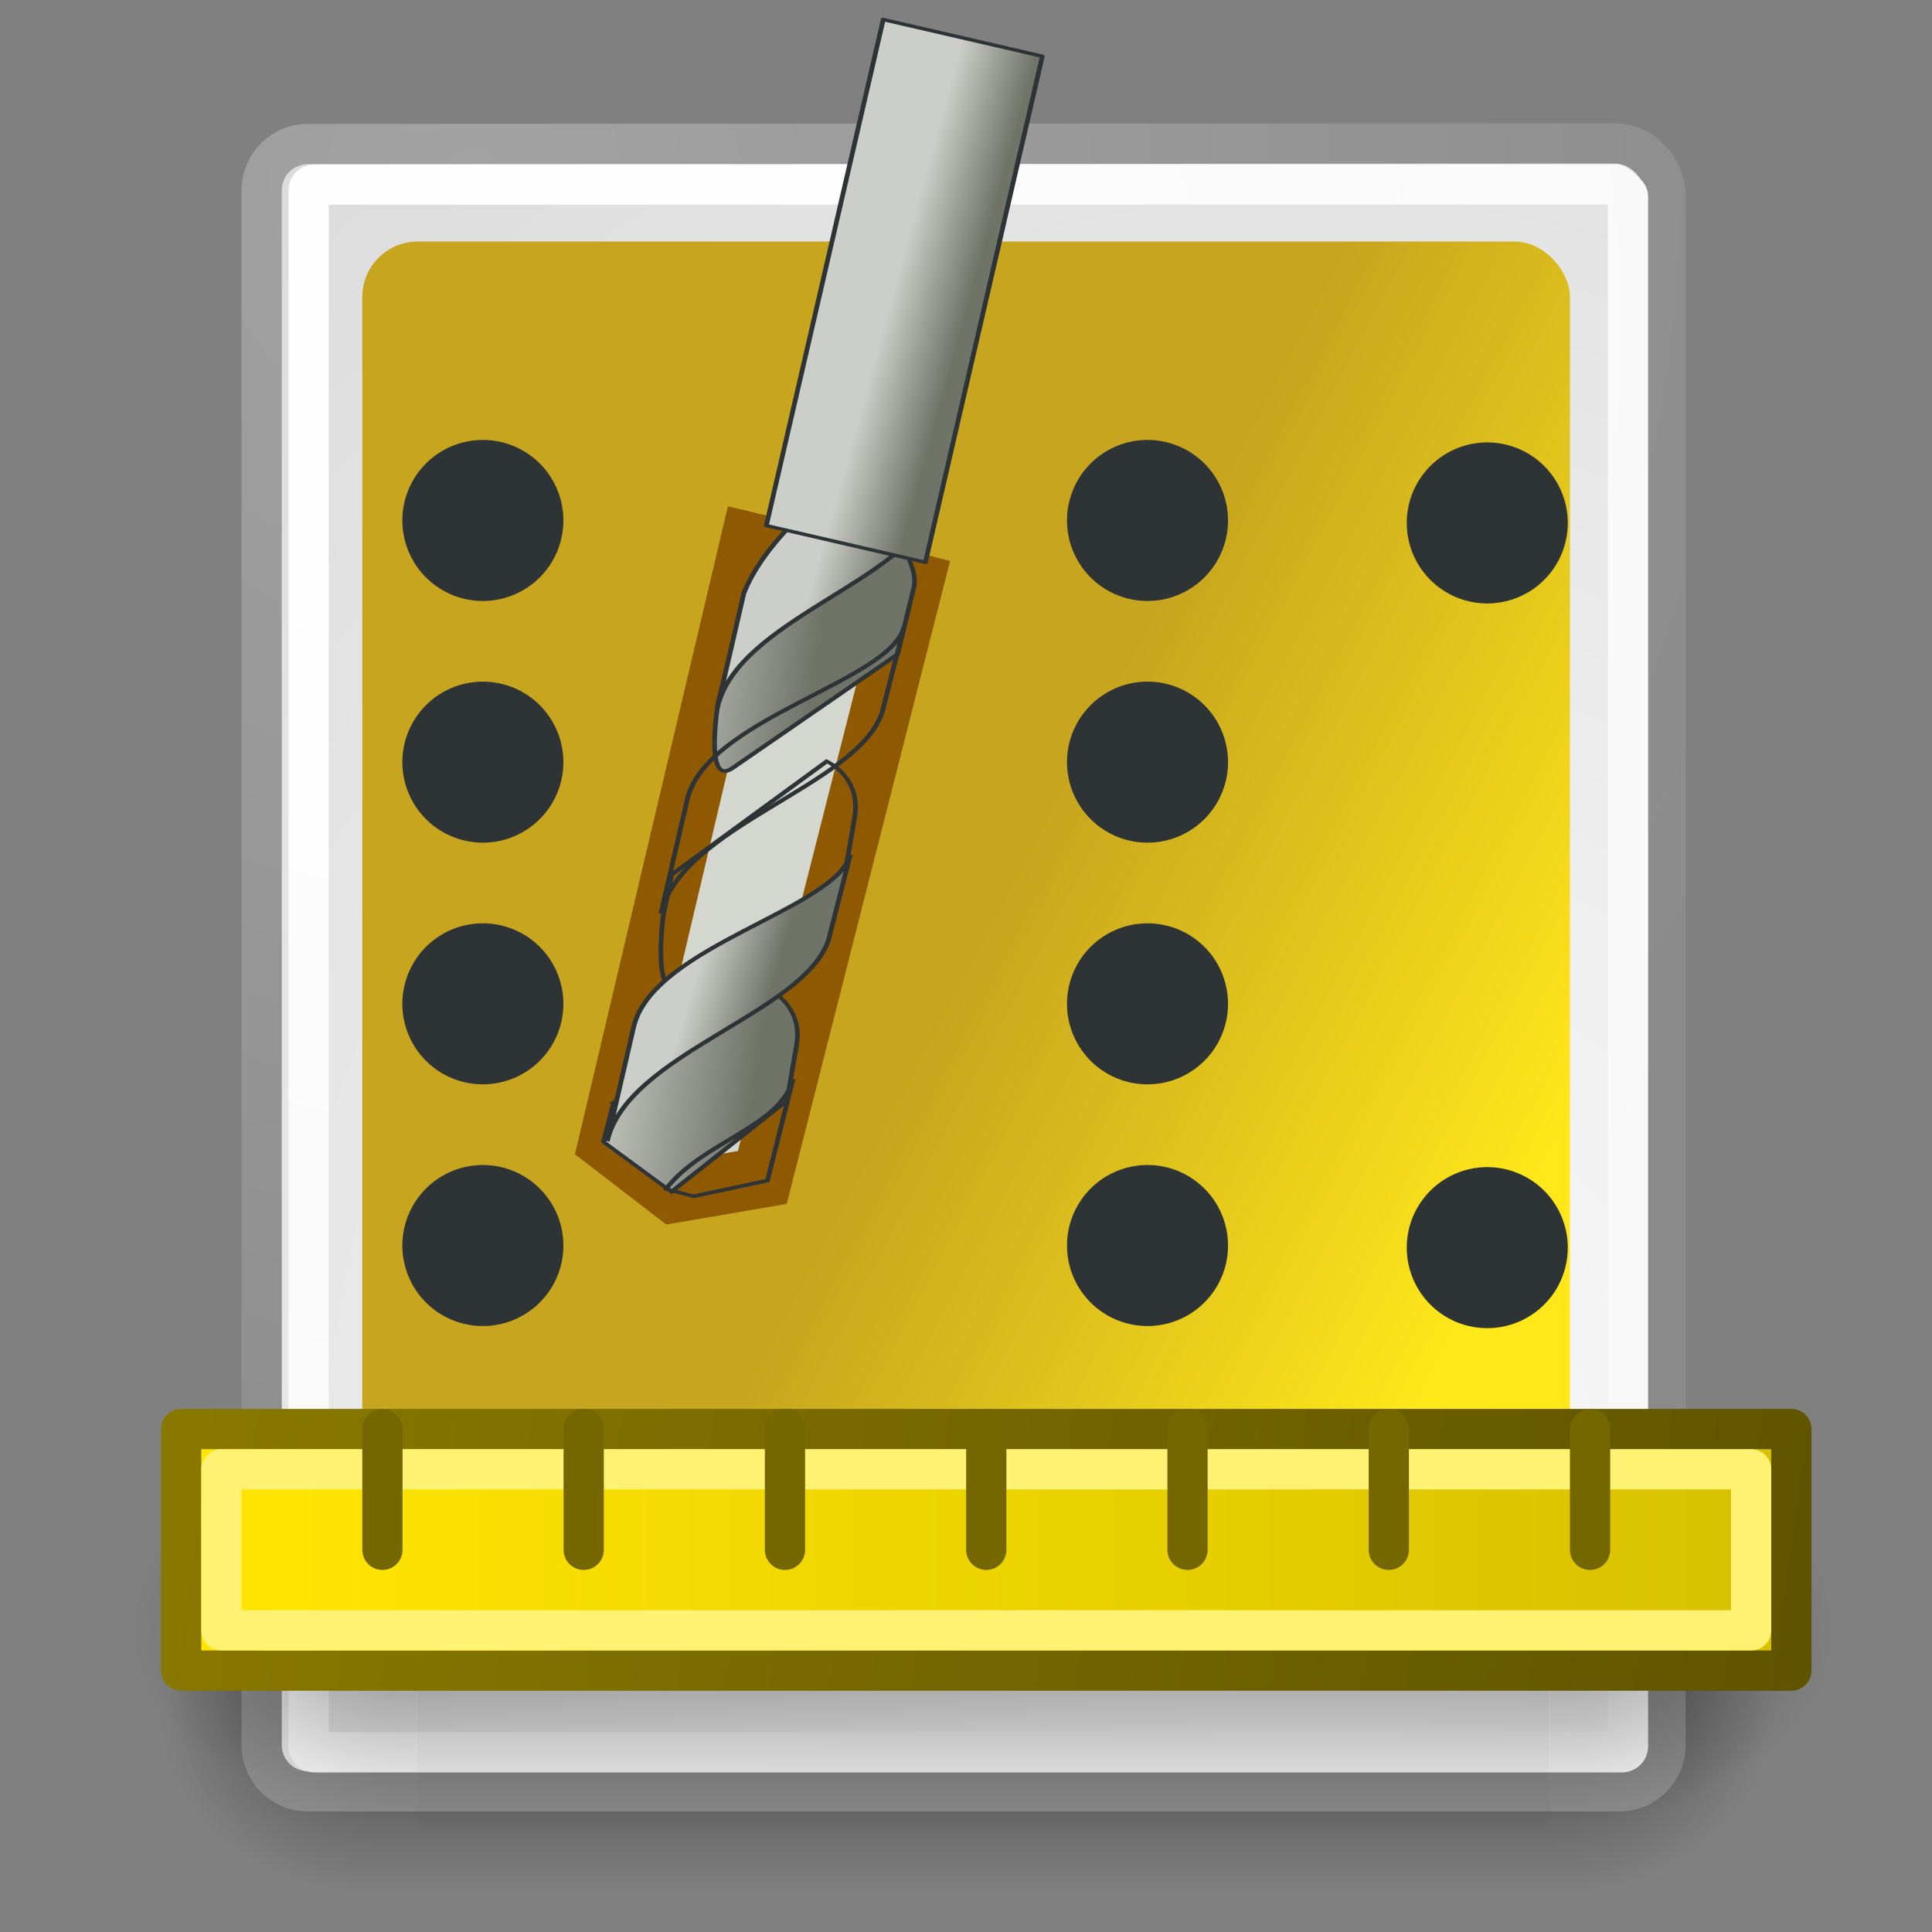 <?xml version="1.0" encoding="UTF-8"?>
<!-- Created with Inkscape (http://www.inkscape.org/) -->
<svg id="svg249" width="128" height="128" version="1.0" xmlns="http://www.w3.org/2000/svg" xmlns:cc="http://web.resource.org/cc/" xmlns:dc="http://purl.org/dc/elements/1.1/" xmlns:rdf="http://www.w3.org/1999/02/22-rdf-syntax-ns#" xmlns:xlink="http://www.w3.org/1999/xlink">
 <rect width="100%" height="100%" fill="#808080" stroke="none"/>
 <defs id="defs3">
  <linearGradient id="linearGradient4143">
   <stop id="stop4145" stop-color="#6f7368" offset="0"/>
   <stop id="stop4147" stop-color="#cccec9" offset="1"/>
  </linearGradient>
  <linearGradient id="linearGradient5060">
   <stop id="stop5062" offset="0"/>
   <stop id="stop5064" stop-opacity="0" offset="1"/>
  </linearGradient>
  <radialGradient id="radialGradient15656" cx="8.824" cy="3.756" r="37.752" gradientTransform="matrix(.968 0 0 1.033 3.25 .58)" gradientUnits="userSpaceOnUse">
   <stop id="stop270" stop-color="#a3a3a3" offset="0"/>
   <stop id="stop271" stop-color="#8a8a8a" offset="1"/>
  </radialGradient>
  <radialGradient id="radialGradient15658" cx="33.967" cy="35.737" r="86.708" gradientTransform="matrix(.96 0 0 1.041 -.104 -.067)" gradientUnits="userSpaceOnUse">
   <stop id="stop260" stop-color="#fafafa" offset="0"/>
   <stop id="stop261" stop-color="#bbb" offset="1"/>
  </radialGradient>
  <radialGradient id="radialGradient15668" cx="8.144" cy="7.268" r="38.159" gradientTransform="matrix(.968 0 0 1.033 3.354 .646)" gradientUnits="userSpaceOnUse">
   <stop id="stop15664" stop-color="#fff" offset="0"/>
   <stop id="stop15666" stop-color="#f8f8f8" offset="1"/>
  </radialGradient>
  <radialGradient id="radialGradient2088" cx="4.993" cy="43.5" r="2.5" gradientTransform="matrix(2.004 0 0 1.4 27.988 -17.4)" gradientUnits="userSpaceOnUse" xlink:href="#linearGradient5060"/>
  <radialGradient id="radialGradient2090" cx="4.993" cy="43.5" r="2.5" gradientTransform="matrix(2.004 0 0 1.4 -20.012 -104.4)" gradientUnits="userSpaceOnUse" xlink:href="#linearGradient5060"/>
  <linearGradient id="linearGradient2092" x1="25.058" x2="25.058" y1="47.028" y2="39.999" gradientUnits="userSpaceOnUse">
   <stop id="stop3704" stop-opacity="0" offset="0"/>
   <stop id="stop3710" offset=".5"/>
   <stop id="stop3706" stop-opacity="0" offset="1"/>
  </linearGradient>
  <linearGradient id="linearGradient3348" x1="43.421" x2="6.257" y1="14.545" y2="14.545" gradientTransform="matrix(1 0 0 1.009 2.5348e-6 23.847)" gradientUnits="userSpaceOnUse">
   <stop id="stop10426" stop-color="#d8c100" offset="0"/>
   <stop id="stop10428" stop-color="#ffe501" offset="1"/>
  </linearGradient>
  <linearGradient id="linearGradient3350" x1="44.625" x2="4.625" y1="17.482" y2="11.92" gradientTransform="matrix(1 0 0 1.009 2.5348e-6 23.847)" gradientUnits="userSpaceOnUse">
   <stop id="stop10442" stop-color="#605400" offset="0"/>
   <stop id="stop10444" stop-color="#887800" offset="1"/>
  </linearGradient>
  <linearGradient id="linearGradient3352" x1="302.86" x2="302.86" y1="366.65" y2="609.51" gradientTransform="matrix(2.774 0 0 1.97 -1892.2 -872.89)" gradientUnits="userSpaceOnUse">
   <stop id="stop5050" stop-opacity="0" offset="0"/>
   <stop id="stop5056" offset=".5"/>
   <stop id="stop5052" stop-opacity="0" offset="1"/>
  </linearGradient>
  <radialGradient id="radialGradient3354" cx="605.71" cy="486.65" r="117.14" gradientTransform="matrix(2.774 0 0 1.97 -1891.6 -872.89)" gradientUnits="userSpaceOnUse" xlink:href="#linearGradient5060"/>
  <radialGradient id="radialGradient3356" cx="605.71" cy="486.65" r="117.14" gradientTransform="matrix(-2.774 0 0 1.97 112.76 -872.89)" gradientUnits="userSpaceOnUse" xlink:href="#linearGradient5060"/>
  <linearGradient id="linearGradient4149" x1="26.868" x2="25.727" y1="13.291" y2="13.24" gradientUnits="userSpaceOnUse" xlink:href="#linearGradient4143"/>
  <linearGradient id="linearGradient4158" x1="26.117" x2="23.599" y1="24.192" y2="24.343" gradientUnits="userSpaceOnUse" xlink:href="#linearGradient4143"/>
  <linearGradient id="linearGradient4194" x1="26.868" x2="25.727" y1="13.291" y2="13.24" gradientTransform="matrix(1 0 0 1.448 -0 -7.712)" gradientUnits="userSpaceOnUse" xlink:href="#linearGradient4143"/>
  <linearGradient id="linearGradient4697" x1="35.562" x2="22.75" y1="33.125" y2="26.625" gradientTransform="matrix(1.057 0 0 1.022 -1.308 -.901)" gradientUnits="userSpaceOnUse">
   <stop id="stop4701" stop-color="#ffe71a" offset="0"/>
   <stop id="stop4703" stop-color="#c7a51e" offset="1"/>
  </linearGradient>
 </defs>
 <g id="layer5">
  <g id="g2357" transform="scale(2.667)">
   <g id="g2033" transform="translate(-2e-6 2.8387e-5)">
    <g id="g3712" transform="matrix(1.053 0 0 1.286 -1.263 -13.429)" opacity=".4">
     <rect id="rect2801" x="38" y="40" width="5" height="7" fill="url(#radialGradient2088)" opacity="1"/>
     <rect id="rect3696" transform="scale(-1)" x="-10" y="-47" width="5" height="7" fill="url(#radialGradient2090)" opacity="1"/>
     <rect id="rect3700" x="10" y="40" width="28" height="7" fill="url(#linearGradient2092)" opacity="1"/>
    </g>
   </g>
   <path id="rect15391" d="m7.649 3.579 32.447-0.016c0.75-3.613e-4 1.279 0.669 1.279 1.305v38.482c0 0.637-0.512 1.149-1.149 1.149h-32.577c-0.637 0-1.149-0.512-1.149-1.149v-38.622c0-0.637 0.512-1.149 1.149-1.149z" color="#000000" display="block" fill="url(#radialGradient15658)" stroke="url(#radialGradient15656)" stroke-linecap="round" stroke-linejoin="round"/>
   <path id="rect15660" d="m7.815 4.584h32.314s0.313 0.209 0.313 0.291v38.506c0 0.083-0.066 0.149-0.149 0.149h-32.478c-0.083 0-0.149-0.066-0.149-0.149v-38.648c0-0.083 0.066-0.149 0.149-0.149z" color="#000000" display="block" fill="none" stroke="url(#radialGradient15668)" stroke-linecap="round" stroke-linejoin="round"/>
   <rect id="rect4669" x="9" y="6" width="30" height="34.25" rx="1.379" fill="url(#linearGradient4697)"/>
   <path id="path4208" d="m18.812 12.75-3.688 15.625 1.625 1.25 2.188-0.375 3.938-15.5" fill="#d3d7cf" fill-rule="evenodd" stroke="#8f5902" stroke-width="1.5"/>
   <g id="g3104" transform="matrix(-1.501 0 0 -1.501 56.271 57.208)" fill="#2e3436" stroke="#2e3436" stroke-linecap="round" stroke-linejoin="round">
    <path id="path3076" transform="matrix(.436 0 0 .436 27.014 14.167)" d="m-20.556 14.767a2.292 2.292 0 1 1-0.004 0.002" stroke-width="1.528"/>
    <path id="path3078" transform="matrix(.436 0 0 .436 27.014 10.167)" d="m-20.556 14.767a2.292 2.292 0 1 1-0.004 0.002" stroke-width="1.528"/>
    <path id="path3092" transform="matrix(.436 0 0 .436 27.014 22.167)" d="m-20.556 14.767a2.292 2.292 0 1 1-0.004 0.002" stroke-width="1.528"/>
    <path id="path3094" transform="matrix(.436 0 0 .436 27.014 18.167)" d="m-20.556 14.767a2.292 2.292 0 1 1-0.004 0.002" stroke-width="1.528"/>
    <path id="path3096" transform="matrix(.436 0 0 .436 38.014 14.167)" d="m-20.556 14.767a2.292 2.292 0 1 1-0.004 0.002" stroke-width="1.528"/>
    <path id="path3098" transform="matrix(.436 0 0 .436 38.014 10.167)" d="m-20.556 14.767a2.292 2.292 0 1 1-0.004 0.002" stroke-width="1.528"/>
    <path id="path3100" transform="matrix(.436 0 0 .436 38.014 18.167)" d="m-20.556 14.767a2.292 2.292 0 1 1-0.004 0.002" stroke-width="1.528"/>
    <path id="path3102" transform="matrix(.436 0 0 .436 38.014 22.167)" d="m-20.556 14.767a2.292 2.292 0 1 1-0.004 0.002" stroke-width="1.528"/>
    <path id="path4200" transform="matrix(.436 0 0 .436 21.391 10.132)" d="m-20.556 14.767a2.292 2.292 0 1 1-0.004 0.002" stroke-width="1.528"/>
    <path id="path4204" transform="matrix(.436 0 0 .436 21.391 22.126)" d="m-20.556 14.767a2.292 2.292 0 1 1-0.004 0.002" stroke-width="1.528"/>
   </g>
   <g id="g4115" transform="matrix(1.621 .374 -.278 1.203 -16.146 -16.873)" stroke="#2e3436">
    <g id="g4151" fill="url(#linearGradient4158)" fill-rule="evenodd" stroke-width=".07">
     <path id="path4107" d="m24.375 29.219-0.016 0.812 1.156 0.672 1.375-2.312-0.047-1.125c-0.034-0.821-0.594-0.969-0.594-0.969l-1.875 2.922z"/>
     <path id="path4111" d="m24.453 24.484 0.016 0.859s0.13 1.785 0.484 1.266l2.016-2.953-0.047-1.125c-0.034-0.821-0.594-0.969-0.594-0.969l-1.875 2.922z"/>
     <path id="path4113" d="m24.566 20.003-0.016 0.883s0.076 1.755 0.43 1.234l2.019-2.977 0.012-1.383c0.004-0.487-0.578-1.094-0.578-1.094l-1.867 3.336z"/>
    </g>
    <path id="path3130" d="m24.412 30v-2.359c0.006-1.672 2.553-3.227 2.573-4.359l-0.031 1.783c-0.124 1.556-2.542 3.128-2.542 4.936z" fill="url(#linearGradient4149)" fill-rule="evenodd" stroke-width=".07"/>
    <path id="path4101" d="m24.427 25.297v-2.359c0.006-1.672 2.553-3.227 2.573-4.359l-0.031 1.783c-0.124 1.556-2.542 3.128-2.542 4.936z" fill="url(#linearGradient4149)" fill-rule="evenodd" stroke-width=".07"/>
    <path id="path4103" d="m24.557 21v-2.359c0.225-2.047 2.488-4.835 2.479-4.312l-0.031 1.783c-0.124 1.556-2.448 3.081-2.448 4.889z" fill="url(#linearGradient4149)" fill-rule="evenodd" stroke-width=".07"/>
    <rect id="rect4105" transform="matrix(1 0 2.6056e-5 1 0 0)" x="24.656" y="6.764" width="2.438" height="10.45" rx="4.365" ry="0" fill="url(#linearGradient4194)" stroke-linecap="round" stroke-linejoin="round" stroke-width=".07"/>
    <path id="path4109" d="m25.427 30.672c0.381-1.109 1.464-1.742 1.479-2.734l-0.031 2.111-1.023 0.643-0.425-0.019z" fill="url(#linearGradient4149)" fill-rule="evenodd" stroke-width=".07"/>
   </g>
   <g id="g3081" transform="matrix(.021 0 0 .021 43.102 38.663)">
    <rect id="rect3083" x="-1559.3" y="-150.7" width="1339.6" height="478.36" color="#000000" fill="url(#linearGradient3352)" opacity=".402"/>
    <path id="path3085" d="m-219.62-150.68v478.33c142.87 0.9 345.4-107.17 345.4-239.2 0-132.03-159.44-239.13-345.4-239.13z" color="#000000" fill="url(#radialGradient3354)" opacity=".402"/>
    <path id="path3087" d="m-1559.3-150.68v478.33c-142.87 0.9-345.4-107.17-345.4-239.2 0-132.03 159.44-239.13 345.4-239.13z" color="#000000" fill="url(#radialGradient3356)" opacity=".402"/>
   </g>
   <rect id="rect3127" x="4.5" y="35.5" width="40" height="6" color="#000000" display="block" fill="url(#linearGradient3348)" stroke="url(#linearGradient3350)" stroke-linecap="round" stroke-linejoin="round"/>
   <rect id="rect3129" x="5.5" y="36.5" width="38" height="4" ry="0" color="#000000" display="block" fill="none" stroke="#fff171" stroke-linecap="round" stroke-linejoin="round"/>
   <path id="path3131" d="m39.5 35.5v3" color="#000000" fill="none" stroke="#756700" stroke-linecap="round" stroke-linejoin="round"/>
   <path id="path3133" d="m34.5 35.5v3" color="#000000" fill="none" stroke="#756700" stroke-linecap="round" stroke-linejoin="round"/>
   <path id="path3135" d="m29.5 35.5v3" color="#000000" fill="none" stroke="#756700" stroke-linecap="round" stroke-linejoin="round"/>
   <path id="path3137" d="m24.5 35.5v3" color="#000000" fill="none" stroke="#756700" stroke-linecap="round" stroke-linejoin="round"/>
   <path id="path3139" d="m19.5 35.5v3" color="#000000" fill="none" stroke="#756700" stroke-linecap="round" stroke-linejoin="round"/>
   <path id="path3141" d="m14.5 35.5v3" color="#000000" fill="none" stroke="#756700" stroke-linecap="round" stroke-linejoin="round"/>
   <path id="path3143" d="m9.5 35.5v3" color="#000000" fill="none" stroke="#756700" stroke-linecap="round" stroke-linejoin="round"/>
  </g>
 </g>
</svg>
